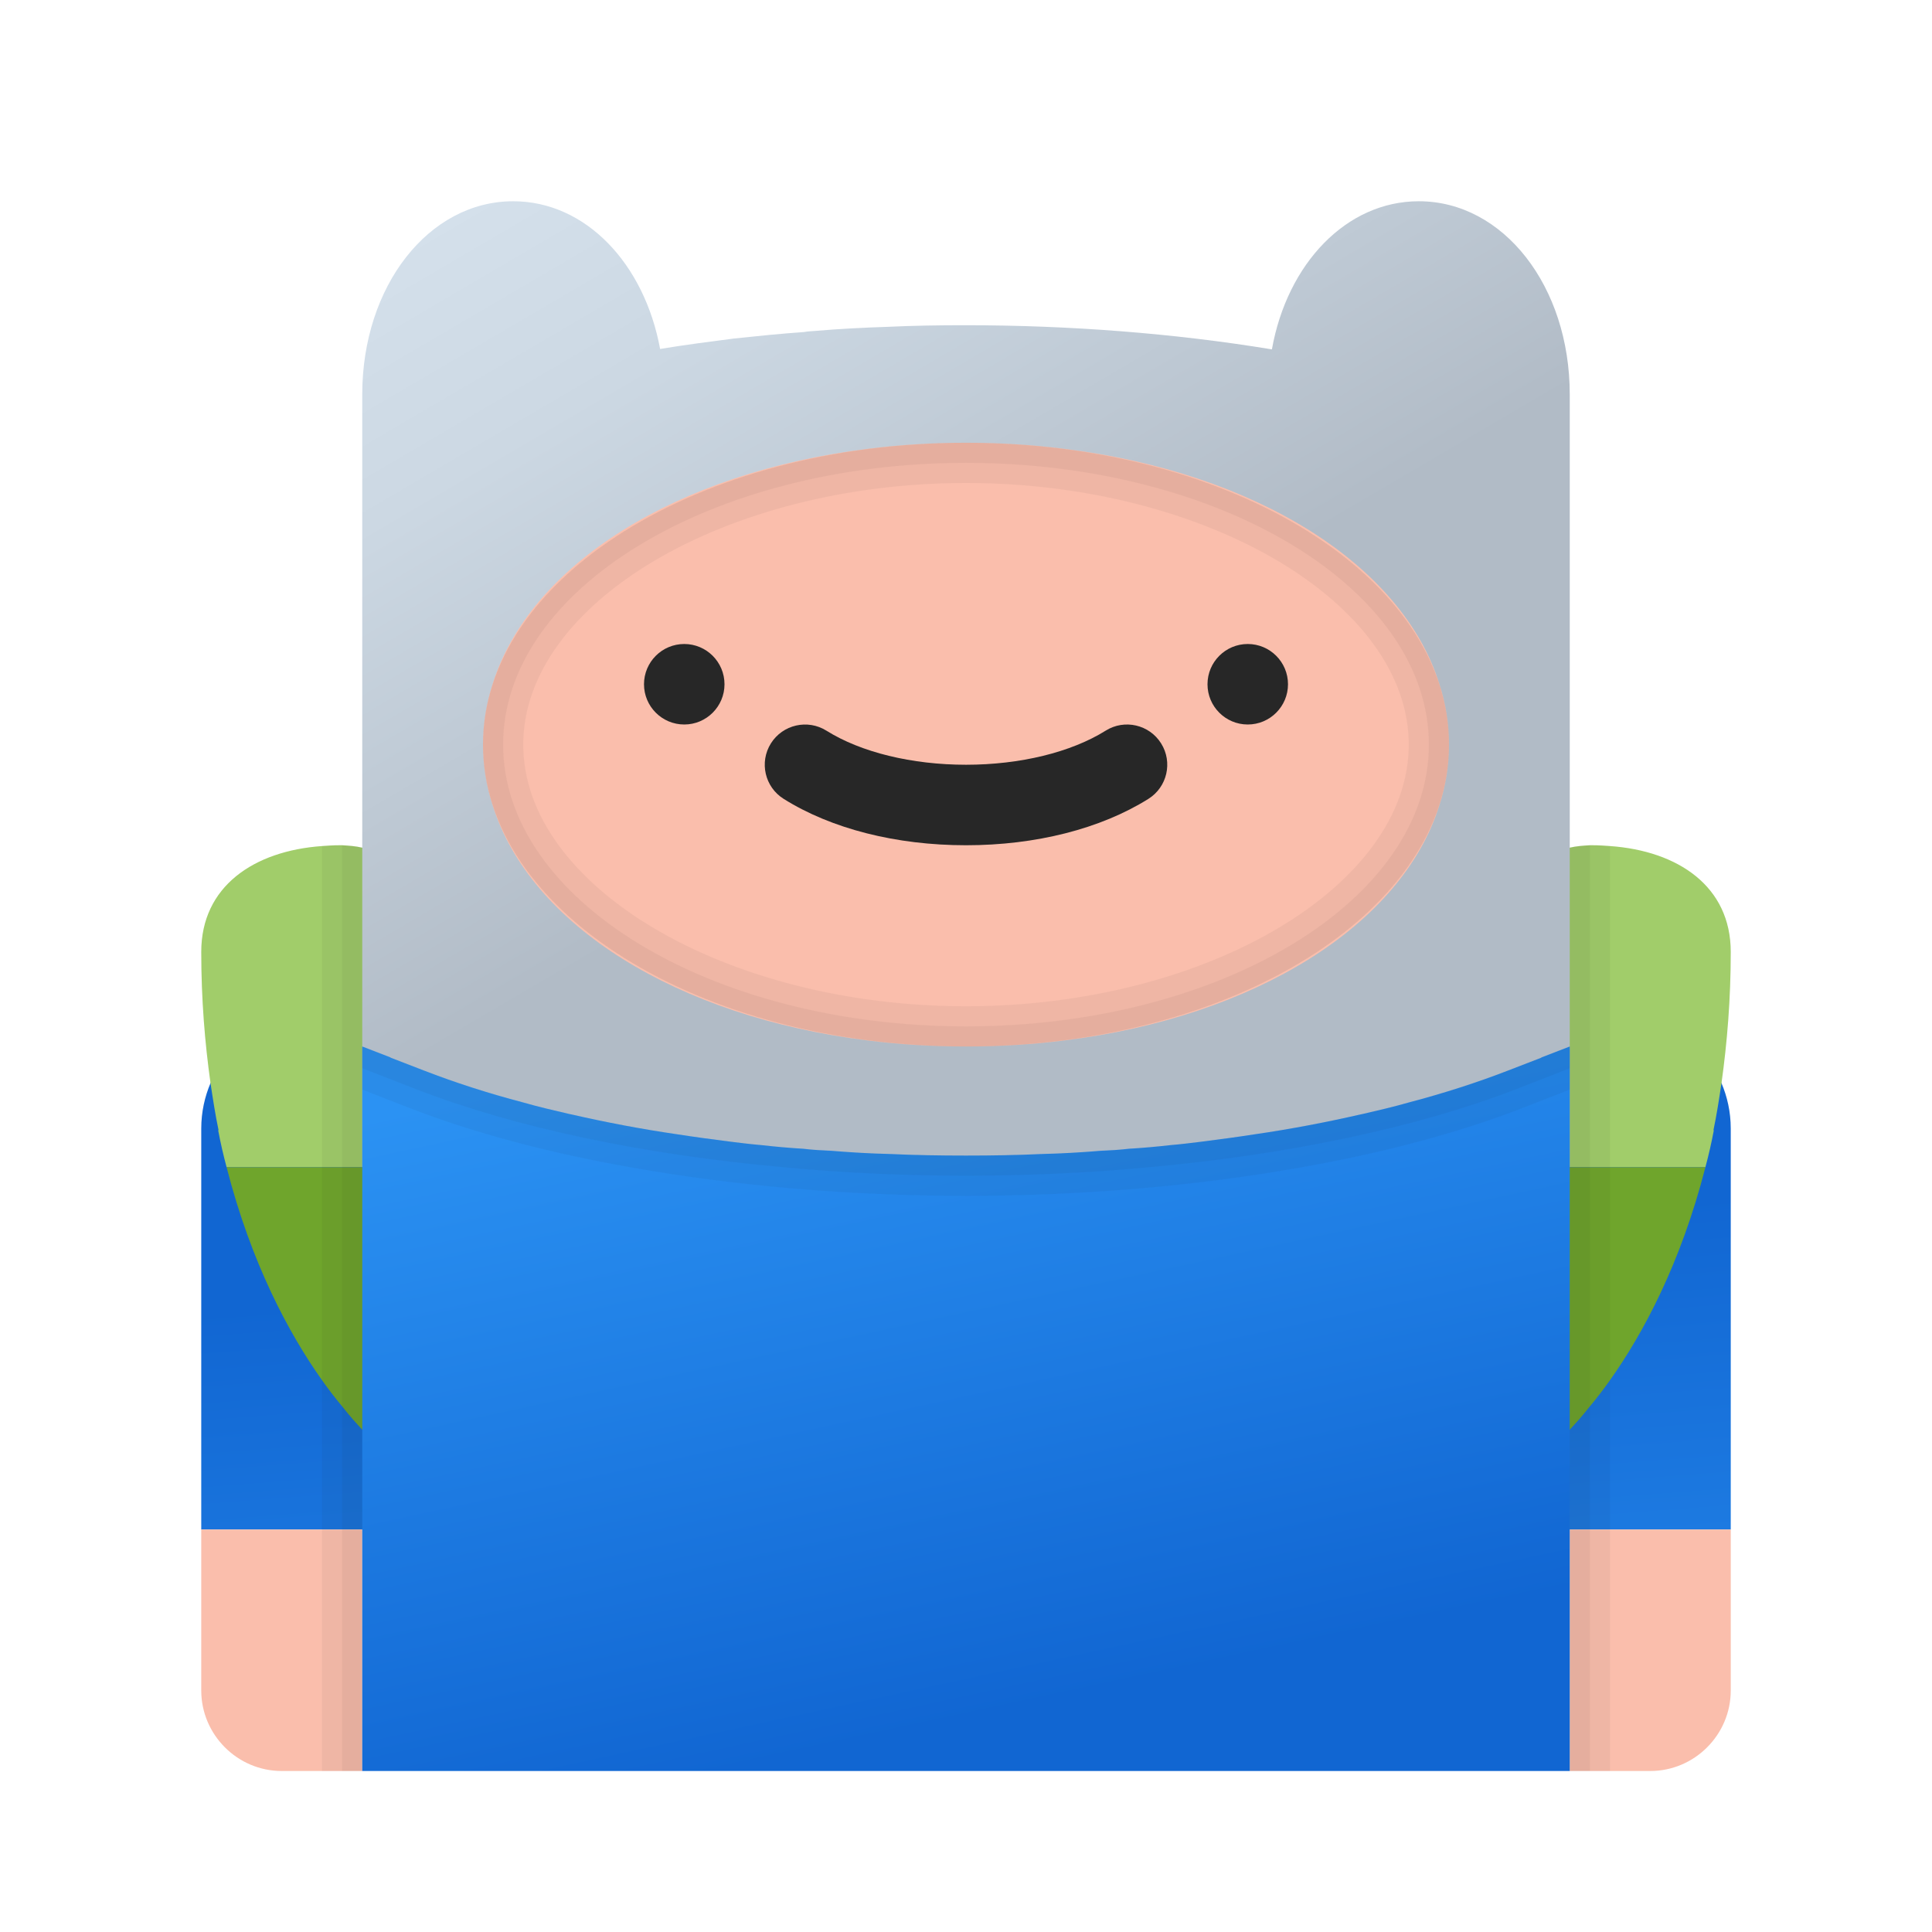 <svg xmlns="http://www.w3.org/2000/svg"  viewBox="0 0 48 48" width="240px" height="240px"><linearGradient id="wsXs2EtI_kc~Dc19hch~Ha" x1="25.247" x2="23.862" y1="49.347" y2="31.15" gradientUnits="userSpaceOnUse"><stop offset="0" stop-color="#2b92f3"/><stop offset="1" stop-color="#1166d2"/></linearGradient><path fill="url(#wsXs2EtI_kc~Dc19hch~Ha)" d="M42.77,26.91C42.24,25.64,40.88,25,40.43,25c-0.14,0-0.28,0.02-0.43,0.07	c-0.16,0.04-0.33,0.11-0.5,0.21c-0.17,0.09-0.33,0.2-0.5,0.33c-0.24,0.19-0.48,0.41-0.7,0.66l-0.01,0.01	c-0.36,0.4-0.69,0.87-0.91,1.35C37.15,28.1,37.01,28.57,37,29v9h6c0,0,0-7.63,0-9.96C43,27.62,42.91,27.24,42.77,26.91z M10.62,27.63c-0.22-0.48-0.55-0.95-0.91-1.35L9.7,26.27C9.48,26.02,9.24,25.8,9,25.61c-0.17-0.13-0.33-0.24-0.5-0.33	c-0.17-0.1-0.34-0.17-0.5-0.21C7.85,25.02,7.71,25,7.57,25c-0.45,0-1.81,0.64-2.34,1.91C5.09,27.24,5,27.62,5,28.04	C5,30.37,5,38,5,38h6v-9C10.99,28.57,10.85,28.1,10.62,27.63z"/><path fill="#a1cd6a" d="M9,21.06C8.83,21.02,8.66,21.01,8.5,21H8.43C8.28,21,8.14,21.01,8,21.02c-1.69,0.12-3,1-3,2.63	c0,1.18,0.09,2.26,0.23,3.26c0.06,0.4,0.12,0.79,0.2,1.17H5.42C5.48,28.4,5.55,28.7,5.63,29H13v-4.46C13,23.22,10.81,21.4,9,21.06z M43,23.65c0-1.63-1.31-2.51-3-2.63C39.86,21.01,39.72,21,39.57,21H39.5c-0.16,0.01-0.33,0.02-0.5,0.06c-1.81,0.34-4,2.16-4,3.48V29	h7.37c0.08-0.3,0.15-0.6,0.21-0.92h-0.01c0.08-0.38,0.14-0.77,0.2-1.17C42.91,25.91,43,24.83,43,23.65z"/><linearGradient id="wsXs2EtI_kc~Dc19hch~Hb" x1="13.852" x2="23.94" y1="1.272" y2="18.481" gradientUnits="userSpaceOnUse"><stop offset="0" stop-color="#d7e3ee"/><stop offset=".391" stop-color="#ccd8e3"/><stop offset="1" stop-color="#b1bbc6"/></linearGradient><path fill="url(#wsXs2EtI_kc~Dc19hch~Hb)" d="M39,9.8V29H9V9.8C9,7.11,10.65,5,12.75,5c1.8,0,3.26,1.55,3.65,3.67	c0.6-0.1,1.22-0.18,1.84-0.26c0.57-0.06,1.15-0.12,1.73-0.16c0.1-0.02,0.2-0.02,0.3-0.03c0.59-0.05,1.18-0.08,1.78-0.1	c0.63-0.03,1.27-0.04,1.91-0.04c0.01,0,0.01,0,0.02,0c2.59,0,5.19,0.2,7.62,0.6C31.98,6.55,33.45,5,35.25,5C37.35,5,39,7.11,39,9.8z"/><path fill="#fabeac" d="M35.76,16.99c-0.93-2.97-4.57-5.25-9.32-5.84C25.65,11.05,24.84,11,24,11s-1.65,0.05-2.44,0.15	c-4.75,0.59-8.39,2.87-9.32,5.84C12.08,17.48,12,17.98,12,18.5s0.08,1.02,0.24,1.51c0.93,2.97,4.57,5.25,9.32,5.84	C22.35,25.95,23.16,26,24,26s1.65-0.05,2.44-0.15c4.75-0.59,8.39-2.87,9.32-5.84C35.92,19.52,36,19.02,36,18.5	S35.92,17.48,35.76,16.99z M5,38v4c0,1.1,0.9,2,2,2h2v-6H5z M39,38v6h2c1.1,0,2-0.9,2-2v-4H39z"/><path fill="#6fa52c" d="M5.63,29c0.61,2.38,1.54,4.12,2.37,5.29c0.17,0.24,0.34,0.46,0.5,0.65c0.18,0.23,0.35,0.42,0.5,0.58 c0.25,0.25,0.44,0.42,0.57,0.52c0.49,0.38,0.98,0.61,1.43,0.75c1.12,0.37,2,0.14,2,0.14s0-4.35,0-5.31V29H5.63z M35,29v2.62 c0,0.96,0,5.31,0,5.31s0.88,0.23,2-0.14c0.45-0.14,0.94-0.37,1.43-0.75c0.13-0.1,0.32-0.27,0.57-0.52c0.15-0.16,0.32-0.35,0.5-0.58 c0.16-0.19,0.33-0.41,0.5-0.65c0.83-1.17,1.76-2.91,2.37-5.29H35z"/><path fill="#272727" d="M31,16c-0.552,0-1,0.448-1,1s0.448,1,1,1s1-0.448,1-1S31.552,16,31,16z M17,16c-0.552,0-1,0.448-1,1 s0.448,1,1,1s1-0.448,1-1S17.552,16,17,16z M24.001,21c-1.736,0-3.347-0.409-4.532-1.153c-0.468-0.293-0.609-0.91-0.316-1.378 c0.295-0.468,0.912-0.608,1.379-0.316C21.39,18.691,22.655,19,24.001,19c1.345,0,2.608-0.309,3.469-0.847 c0.467-0.293,1.085-0.152,1.378,0.317c0.293,0.468,0.151,1.085-0.317,1.378C27.345,20.591,25.735,21,24.001,21z"/><linearGradient id="wsXs2EtI_kc~Dc19hch~Hc" x1="21.841" x2="25.599" y1="25.001" y2="42.407" gradientUnits="userSpaceOnUse"><stop offset="0" stop-color="#2b92f3"/><stop offset="1" stop-color="#1166d2"/></linearGradient><path fill="url(#wsXs2EtI_kc~Dc19hch~Hc)" d="M39,26v18H9V26l0.7,0.27l0.01,0.01l0.83,0.32c0.75,0.29,1.58,0.56,2.46,0.79	c0.38,0.11,0.77,0.2,1.16,0.29c0.02,0,0.04,0.01,0.05,0.01c0.83,0.19,1.71,0.36,2.61,0.49c0.45,0.07,0.9,0.13,1.37,0.19	c0.24,0.03,0.48,0.06,0.73,0.08c0.34,0.04,0.69,0.07,1.04,0.09c0.23,0.03,0.46,0.04,0.69,0.05c0.48,0.04,0.96,0.07,1.45,0.08	c0.63,0.03,1.26,0.04,1.9,0.04s1.27-0.01,1.9-0.04c0.49-0.01,0.97-0.04,1.45-0.08c0.23-0.01,0.46-0.02,0.69-0.05	c0.35-0.02,0.7-0.05,1.04-0.09c0.25-0.02,0.49-0.05,0.73-0.08c0.47-0.06,0.92-0.12,1.37-0.19c0.9-0.13,1.78-0.3,2.61-0.49	c0.01,0,0.03-0.01,0.05-0.01c0.39-0.09,0.78-0.18,1.16-0.29c0.88-0.23,1.71-0.5,2.46-0.79l0.83-0.32l0.01-0.01L39,26z"/><path fill="#151515" d="M24,11.5c6.341,0,11.5,3.14,11.5,7s-5.159,7-11.5,7s-11.5-3.14-11.5-7S17.659,11.5,24,11.5 M24,11 c-6.627,0-12,3.358-12,7.5S17.373,26,24,26s12-3.358,12-7.5S30.627,11,24,11L24,11z" opacity=".05"/><path fill="#151515" d="M24,12c5.963,0,11,2.977,11,6.5S29.963,25,24,25s-11-2.977-11-6.5S18.037,12,24,12 M24,11 c-6.627,0-12,3.358-12,7.5S17.373,26,24,26s12-3.358,12-7.5S30.627,11,24,11L24,11z" opacity=".05"/><path fill="#151515" d="M39,21.06V44h0.5V21C39.34,21.01,39.17,21.02,39,21.06z M8.5,44H9V21.06	C8.83,21.02,8.66,21.01,8.5,21V44z" opacity=".05"/><path fill="#151515" d="M39.57,21H39.5c-0.16,0.01-0.33,0.02-0.5,0.06V44h1V21.02	C39.86,21.01,39.72,21,39.57,21z M8.43,21C8.28,21,8.14,21.01,8,21.02V44h1V21.06C8.83,21.02,8.66,21.01,8.5,21H8.43z" opacity=".05"/><path fill="#151515" d="M37.46,26.6c-3.45,1.34-8.36,2.11-13.46,2.11s-10.01-0.77-13.46-2.11L9,26v1.07	l1.18,0.46c1.57,0.61,3.44,1.11,5.48,1.47c2.57,0.46,5.43,0.71,8.34,0.71s5.77-0.25,8.34-0.71c2.04-0.36,3.91-0.86,5.48-1.47	L39,27.07V26L37.46,26.6z" opacity=".05"/><path fill="#151515" d="M37.46,26.6c-3.45,1.34-8.36,2.11-13.46,2.11s-10.01-0.77-13.46-2.11L9,26v0.54	l1.36,0.53c2.46,0.95,5.65,1.62,9.11,1.93c1.47,0.14,2.99,0.21,4.53,0.21s3.06-0.07,4.53-0.21c3.46-0.31,6.65-0.98,9.11-1.93	L39,26.54V26L37.46,26.6z" opacity=".05"/></svg>